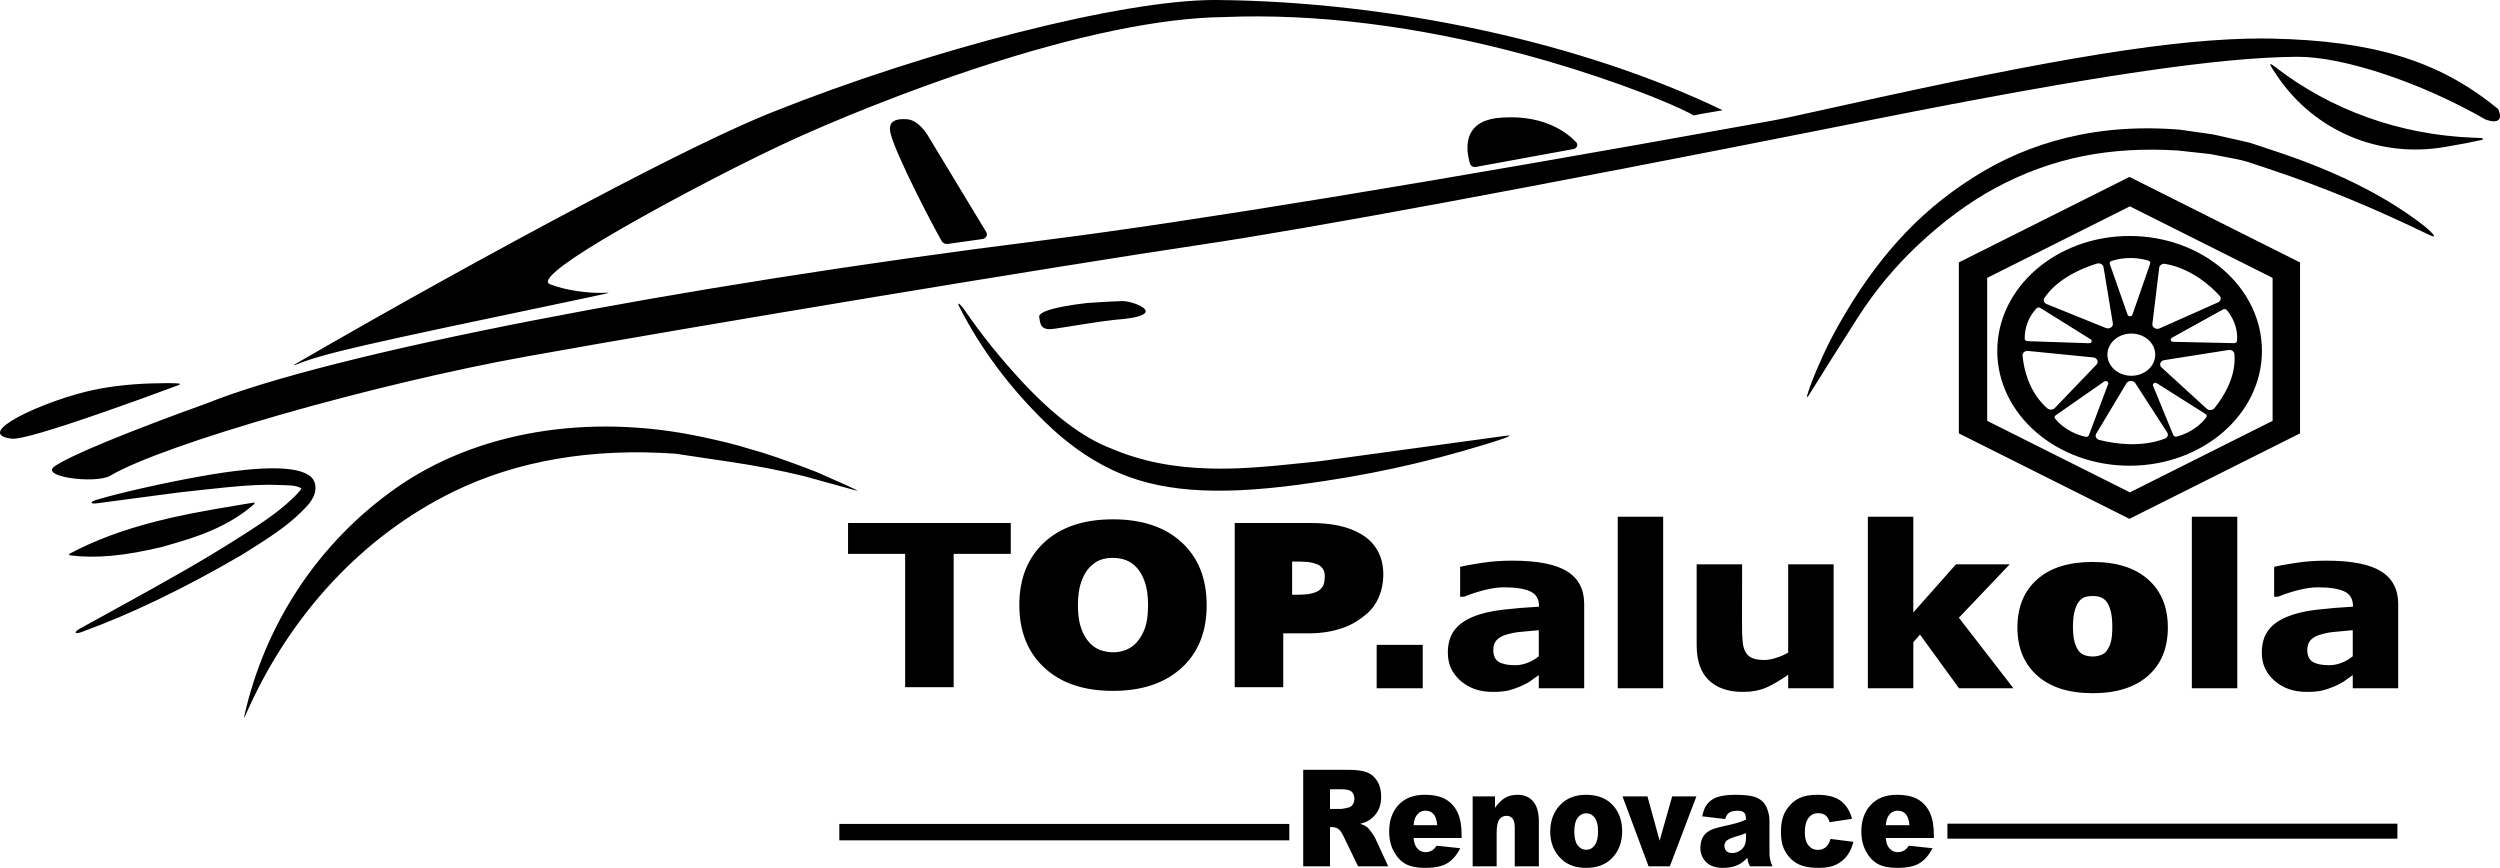 <svg xmlns="http://www.w3.org/2000/svg" xml:space="preserve" shape-rendering="geometricPrecision" text-rendering="geometricPrecision" image-rendering="optimizeQuality" fill-rule="evenodd" clip-rule="evenodd" xmlns:xlink="http://www.w3.org/1999/xlink" viewBox="0 0 602.36 209.11">  <g id="Layer_1">       <path fill="#000000" d="M236.68,57.6 C237.58,57.48 238.07,56.61 237.63,55.91 L223.48,32.53 C222.01,30.22 220.2,28.83 218.55,28.73 C217.05,28.63 216.08,28.76 215.41,29.15 C214.43,29.71 214.18,30.81 214.66,32.46 C215.36,34.94 217.44,39.68 220.62,46.09 C222.8,50.49 225.59,55.83 226.94,58.16 C227.2,58.61 227.77,58.86 228.34,58.78 L236.68,57.6 L236.68,57.6 zM231.14,73.91 C230.46,72.57 231.33,73.13 232.44,74.75 C236.57,80.76 240.81,86.04 246.09,91.76 C253.79,100.09 261.03,105.53 267.83,108.1 C274.97,111.13 282.66,112.67 291.7,112.89 C297.95,113.03 303.39,112.69 316.12,111.33 L317.65,111.17 C340.5,108.06 334.79,108.84 357.63,105.71 L362.73,105.01 C364.99,104.7 363.18,105.46 357.66,107.14 C342.75,111.68 329.29,114.59 313.21,116.75 C292.51,119.53 278.86,118.44 267.81,113.14 C262.18,110.44 256.85,106.63 251.78,101.67 C243.17,93.26 236.23,83.93 231.14,73.91 L231.14,73.91 zM500.93,32.52 C492.84,34.15 485.13,37.05 478.21,41.08 C471.11,45.22 464.68,50.26 459.18,56.02 C453.93,61.52 449.13,67.92 444.77,75.25 C442.35,79.32 440.59,82.64 439.17,85.82 C437.11,90.39 436.16,92.79 435.45,95.17 C435.22,95.97 435.56,95.77 436.07,94.82 C436.07,94.82 436.61,93.96 437.84,92.01 L441.52,86.13 C443.64,82.76 445.7,79.52 447.73,76.35 C451.81,70 456.64,64.19 462.12,59.04 C468.19,53.35 474.32,48.81 480.59,45.4 C487.39,41.7 494.61,39.07 501.95,37.6 C508.95,36.21 516.51,35.76 524.69,36.26 L531.41,36.99 C532.36,37.09 532.78,37.15 533.25,37.25 L538.11,38.19 C539.97,38.55 540.81,38.75 541.71,39.05 L547.49,40.98 C559.67,45.05 572.1,50.19 585.42,56.65 C587.59,57.71 586.12,55.91 582.78,53.43 C573.82,46.76 562.47,41.16 548.53,36.53 L542.84,34.64 C542.36,34.47 541.93,34.35 540.92,34.12 L534.06,32.57 C533.57,32.45 533.14,32.37 532.14,32.23 L525.1,31.23 C522.52,31.03 519.94,30.92 517.36,30.92 C511.69,30.92 506.19,31.45 500.93,32.52 L500.93,32.52 zM423.65,29.67 C345.07,43.87 286.01,53.55 251.58,57.87 C162.47,69.03 79.43,85.22 49.82,97.19 C42.05,99.95 32.07,103.75 25.71,106.38 C19.42,108.98 15.22,110.97 13.23,112.3 C11.61,113.38 12.85,114.45 16.43,115.09 C20.37,115.79 24.92,115.59 26.5,114.65 C39.4,107.01 89.89,92.54 126.92,85.88 C167.86,78.51 255.46,64 289.79,58.89 C315.7,55.04 370.29,44.91 441.62,30.74 L451.58,28.75 C504.01,18.33 534.77,13.78 553.51,13.68 C564.61,13.62 583.42,19.89 598.94,28.83 C601.89,29.88 603.11,28.82 601.9,26.26 L600.85,25.42 C587.2,14.54 571.53,9.81 547.41,9.3 C546.64,9.28 545.86,9.27 545.07,9.27 C524.48,9.27 496.11,13.81 443.62,25.5 C432.95,27.88 429.6,28.59 426.89,29.09 L423.65,29.67 L423.65,29.67 zM185.85,27.12 C176.38,30.91 161.47,38.17 141.55,48.7 C118.56,60.86 95.29,73.75 71.07,87.76 C70.79,87.93 70.84,88.03 71.15,87.91 C78.43,85.07 85.4,83.47 141.93,71.63 C146.1,70.76 147.21,70.49 146.37,70.53 C141.84,70.78 136.18,69.94 132.5,68.48 C130.47,67.67 134.74,64.04 145,57.87 C155.92,51.29 174.83,41.26 187.97,35.06 C201.27,28.8 219.44,21.64 235.3,16.42 C259.46,8.46 279.8,4.27 294.99,4.11 C316.99,3.19 341.71,6.28 367.21,13.13 C382.8,17.32 400.2,23.56 408.21,27.84 C408.08,27.75 410.92,27.23 415.06,26.57 C381.49,10.35 335.77,0.39 293.17,0 C292.98,0 292.78,0 292.58,0 C270.54,0 224.25,11.76 185.85,27.12 L185.85,27.12 zM400.38,33.1 C400.38,33.1 400.37,33.1 400.37,33.1 C400.37,33.1 400.38,33.1 400.38,33.1 L400.38,33.1 zM261.92,73.01 C260.19,73.19 257.76,73.55 256.05,73.88 C252.21,74.62 250.28,75.47 250.39,76.35 C250.57,77.79 250.76,78.35 251.18,78.76 C251.72,79.3 252.67,79.43 254.23,79.19 C255.4,79.02 256.56,78.84 257.72,78.65 C264.44,77.55 267.84,77.08 270.98,76.83 C274.41,76.43 276.15,75.78 276.04,74.93 C275.97,74.4 275.14,73.79 273.75,73.26 C272.57,72.82 271.2,72.52 270.43,72.54 C269.45,72.57 268.22,72.62 266.76,72.7 C265.28,72.78 263.28,72.91 261.92,73.01 L261.92,73.01 zM43.1,92.4 C43.35,92.42 43.39,92.65 43.16,92.74 C37.55,94.84 31.53,97.02 25.06,99.27 C12.29,103.72 4.72,105.92 2.88,105.7 C-0.88,105.26 -0.96,103.77 2.64,101.48 C6.51,99.01 14.24,95.97 20.69,94.38 C25.26,93.24 30.65,92.56 36.46,92.38 C39.54,92.28 41.54,92.29 43.1,92.4 L43.1,92.4 zM379.09,35.92 C379.5,35.84 379.82,35.6 379.96,35.25 C380.11,34.91 380.03,34.54 379.77,34.27 C378.12,32.51 375.93,31.04 373.47,30.02 C369.71,28.46 365.34,27.93 360.51,28.46 C356.83,28.96 354.57,30.64 353.84,33.43 C353.39,35.13 353.52,37.28 354.21,39.48 C354.38,40.01 354.99,40.33 355.6,40.22 L379.09,35.92 L379.09,35.92 zM548.73,18.39 C546.6,15.26 546.5,14.83 548.19,16.13 C561.63,26.54 578.22,32.47 595.81,33.17 C596.99,33.22 597.66,33.25 597.8,33.26 C598.38,33.31 598.41,33.62 597.84,33.74 C595.09,34.35 593.12,34.72 588.97,35.43 C573.21,38.13 557.68,31.56 548.73,18.39 L548.73,18.39 zM16.82,133.8 C16.63,133.78 16.59,133.51 16.77,133.42 C22.76,130.22 29.46,127.72 37.52,125.65 C43.07,124.23 47.9,123.28 59.04,121.44 L61.12,121.1 C61.41,121.05 61.44,121.27 61.18,121.5 C58.34,124.02 54.96,126.09 50.71,127.92 C47.8,129.16 45.24,130.02 39.37,131.69 L39.15,131.76 C29.92,133.97 23.01,134.6 16.82,133.8 L16.82,133.8 zM59.29,172.01 C59.01,172.64 58.73,173.1 58.79,172.83 C63.75,150.36 76.72,130.77 95.32,117.66 C114.71,104 141.61,99.45 168.89,105.22 C173.82,106.26 177.82,107.26 180.26,108.06 C184.55,109.22 189.24,110.83 196.78,113.74 C200.35,115.3 202.81,116.39 204.24,117.05 C206.66,118.18 207.03,118.4 206.07,118.13 L193.67,114.71 C187.98,113.34 182.28,112.23 176.59,111.38 L162.79,109.32 C142.58,107.89 124.49,111 109.14,118.52 C87.44,129.16 69.83,148.06 59.29,172.01 L59.29,172.01 zM23.3,121.28 C21.7,121.49 21.62,120.91 23.19,120.45 C28.89,118.74 39.22,116.41 48.16,114.8 C64.01,111.95 73.32,112.21 75.47,115.55 C76.63,117.48 75.92,120.05 73.61,122.31 C70.32,125.76 67.15,128.15 59.52,132.9 L58.15,133.76 C44.36,141.79 31.51,147.98 19.61,152.3 C17.91,152.92 17.72,152.31 19.34,151.41 C20.16,150.96 19.21,151.49 26.04,147.73 C42.02,138.96 48.91,135 56.7,130.08 L57.12,129.82 C64.91,124.91 68.12,122.51 71.44,119.16 L71.67,118.91 C72.23,118.3 72.46,118.02 72.58,117.79 C72.61,117.69 72.51,117.61 72.23,117.47 C71.25,117.01 70.22,116.9 66.07,116.83 L64.72,116.8 C60.85,116.83 57.47,117.08 49.66,117.93 L49.23,117.98 C42.7,118.69 44.33,118.49 37.82,119.35 L23.3,121.28 L23.3,121.28 zM259.72,145.81 C259.71,148.03 259.97,149.88 260.49,151.35 C260.98,152.75 261.63,153.89 262.46,154.8 C263.23,155.65 264.09,156.25 265.05,156.6 C266.09,156.98 267.14,157.17 268.19,157.17 C269.27,157.17 270.32,156.97 271.33,156.57 C272.34,156.16 273.19,155.56 273.88,154.77 C274.76,153.75 275.43,152.6 275.88,151.3 C276.38,149.89 276.62,148.04 276.62,145.78 C276.62,143.59 276.36,141.75 275.85,140.25 C275.35,138.82 274.7,137.66 273.89,136.77 C273.12,135.93 272.26,135.33 271.3,134.97 C270.32,134.6 269.29,134.42 268.19,134.41 C267.04,134.41 266,134.58 265.07,134.92 C264.24,135.22 263.37,135.84 262.48,136.76 C261.71,137.56 261.05,138.71 260.51,140.22 C259.99,141.7 259.72,143.56 259.72,145.81 L259.72,145.81 zM290.74,145.81 C290.74,152.22 288.72,157.26 284.69,160.93 C280.64,164.62 275.14,166.46 268.16,166.46 C261.13,166.46 255.62,164.6 251.62,160.87 C247.61,157.15 245.61,152.13 245.6,145.81 C245.59,139.45 247.6,134.4 251.61,130.68 C255.6,126.98 261.12,125.13 268.16,125.13 C275.16,125.13 280.68,126.97 284.7,130.66 C288.72,134.34 290.74,139.41 290.74,145.81 L290.74,145.81 zM316.82,142.75 C317.32,142.56 317.66,142.39 317.82,142.25 C318.37,141.8 318.72,141.37 318.88,140.97 C319.09,140.43 319.19,139.69 319.19,138.73 C319.19,138 319,137.39 318.63,136.92 C318.24,136.43 317.81,136.11 317.32,135.95 C316.46,135.62 315.62,135.43 314.8,135.38 C314.09,135.33 312.93,135.3 311.33,135.3 L311.33,143.3 L313.05,143.29 C314.04,143.26 314.78,143.21 315.29,143.14 C315.85,143.04 316.36,142.91 316.82,142.75 L316.82,142.75 zM333.3,138.48 C333.3,140.35 332.96,142.1 332.28,143.74 C331.58,145.41 330.59,146.8 329.31,147.9 C328.44,148.64 327.58,149.27 326.7,149.81 C325.65,150.44 324.62,150.92 323.56,151.29 C322.35,151.71 321.11,152.03 319.83,152.24 C318.38,152.48 316.89,152.6 315.32,152.6 L309.19,152.6 L309.19,165.57 L297.5,165.57 L297.5,126.02 L315.57,126.01 C318.21,126.01 320.56,126.22 322.52,126.64 C324.46,127.05 326.24,127.72 327.82,128.61 C329.55,129.6 330.92,130.93 331.87,132.58 C332.83,134.24 333.31,136.23 333.3,138.48 L333.3,138.48 zM502.3,143.88 C501.9,144.01 501.48,144.3 501.05,144.77 C500.63,145.22 500.26,145.94 499.95,146.93 C499.63,147.96 499.47,149.31 499.46,150.97 C499.46,152.6 499.61,153.91 499.92,154.89 C500.19,155.76 500.53,156.45 500.96,156.96 C501.31,157.37 501.73,157.66 502.23,157.84 C502.86,158.07 503.55,158.18 504.31,158.18 C504.9,158.18 505.52,158.06 506.16,157.84 C506.69,157.65 507.1,157.39 507.39,157.07 C507.9,156.43 508.28,155.72 508.53,154.95 C508.82,153.94 508.96,152.62 508.95,150.97 C508.94,149.3 508.79,147.98 508.51,147.03 C508.22,146.06 507.87,145.33 507.46,144.85 C507.06,144.39 506.63,144.07 506.17,143.91 C505.62,143.71 504.97,143.61 504.22,143.61 C503.49,143.61 502.86,143.7 502.3,143.88 L502.3,143.88 zM522.33,151.23 C522.32,156.14 520.75,159.99 517.6,162.79 C514.42,165.61 509.95,167.02 504.22,167.02 C498.49,167.02 494.04,165.61 490.87,162.79 C487.68,159.95 486.09,156.11 486.08,151.23 C486.08,146.29 487.67,142.41 490.85,139.59 C494.01,136.79 498.46,135.4 504.22,135.4 C509.97,135.4 514.43,136.81 517.59,139.63 C520.76,142.44 522.34,146.32 522.33,151.23 L522.33,151.23 zM528.11,165.83 L539.06,165.83 L539.06,124.5 L528.11,124.5 L528.11,165.83 L528.11,165.83 zM566.88,158.13 L566.88,151.84 C565.02,152 563.51,152.14 562.36,152.26 C561.27,152.35 560.17,152.58 558.97,152.94 C558.03,153.21 557.28,153.65 556.72,154.24 C556.2,154.82 555.93,155.59 555.93,156.57 C555.92,157.98 556.37,158.96 557.26,159.49 C558.15,160.01 559.48,160.28 561.2,160.28 C562.15,160.28 563.16,160.09 564.15,159.71 C565.16,159.33 566.08,158.8 566.88,158.13 L566.88,158.13 zM566.88,162.66 C566.46,162.95 566.1,163.21 565.35,163.75 L564.87,164.1 C564.21,164.55 563.41,164.98 562.49,165.37 C561.32,165.85 560.45,166.15 559.63,166.35 C558.68,166.59 557.37,166.71 555.76,166.71 C552.65,166.71 550.1,165.82 548.05,164.04 C546,162.25 544.98,160.02 544.97,157.3 C544.97,155.08 545.48,153.28 546.52,151.89 C547.52,150.54 549.01,149.45 551.02,148.62 C552.96,147.81 555.32,147.25 558.09,146.92 C560.84,146.6 563.78,146.35 566.94,146.17 L566.94,146.01 C566.92,144.29 566.22,143.13 564.81,142.48 C563.4,141.83 561.3,141.51 558.42,141.51 C557.14,141.51 555.65,141.72 553.91,142.14 C552.23,142.55 550.56,143.1 548.87,143.78 L547.94,143.78 L547.94,136.57 C548.91,136.32 550.46,136.04 553.18,135.62 C555.48,135.26 557.91,135.09 560.5,135.09 C566.53,135.08 570.93,135.94 573.69,137.65 C576.44,139.35 577.83,141.99 577.83,145.49 L577.83,165.83 L566.88,165.83 L566.88,162.66 L566.88,162.66 zM218.09,165.57 L218.09,133.45 L204.33,133.45 L204.33,126.02 L243.54,126.02 L243.54,133.45 L229.78,133.45 L229.78,165.57 L218.09,165.57 L218.09,165.57 zM331.7,165.83 L342.8,165.83 L342.8,155.37 L331.7,155.37 L331.7,165.83 L331.7,165.83 zM370.76,158.13 L370.76,151.84 C368.89,152 367.39,152.14 366.24,152.26 C365.15,152.35 364.05,152.58 362.85,152.94 C361.91,153.21 361.15,153.65 360.6,154.24 C360.07,154.82 359.81,155.59 359.8,156.57 C359.8,157.98 360.25,158.96 361.14,159.49 C362.02,160.01 363.36,160.28 365.08,160.28 C366.03,160.28 367.03,160.09 368.02,159.71 C369.04,159.33 369.96,158.8 370.76,158.13 L370.76,158.13 zM370.76,162.66 C370.33,162.95 369.97,163.21 369.22,163.75 L368.74,164.1 C368.09,164.55 367.28,164.98 366.36,165.37 C365.2,165.85 364.32,166.15 363.51,166.35 C362.55,166.59 361.25,166.71 359.63,166.71 C356.53,166.71 353.98,165.82 351.92,164.04 C349.87,162.25 348.85,160.02 348.85,157.3 C348.84,155.08 349.36,153.28 350.39,151.89 C351.4,150.54 352.89,149.45 354.89,148.62 C356.83,147.81 359.2,147.25 361.97,146.92 C364.71,146.6 367.66,146.35 370.82,146.17 L370.82,146.01 C370.8,144.29 370.1,143.13 368.69,142.48 C367.27,141.83 365.17,141.51 362.3,141.51 C361.01,141.51 359.53,141.72 357.78,142.14 C356.11,142.55 354.44,143.1 352.75,143.78 L351.81,143.78 L351.81,136.57 C352.79,136.32 354.33,136.04 357.06,135.62 C359.36,135.26 361.79,135.09 364.37,135.09 C370.41,135.08 374.81,135.94 377.57,137.65 C380.31,139.35 381.7,141.99 381.7,145.49 L381.7,165.83 L370.76,165.83 L370.76,162.66 L370.76,162.66 zM389.78,165.83 L400.73,165.83 L400.73,124.5 L389.78,124.5 L389.78,165.83 L389.78,165.83 zM441.8,165.83 L430.85,165.83 L430.85,162.58 C428.85,163.98 427.13,164.98 425.6,165.65 C423.98,166.36 422.1,166.71 419.92,166.71 C416.42,166.71 413.69,165.77 411.74,163.9 C409.78,162.02 408.8,159.22 408.8,155.44 L408.8,135.97 L419.75,135.97 L419.73,150.85 C419.73,152.21 419.78,153.5 419.88,154.64 C419.96,155.57 420.2,156.42 420.58,157.12 C420.92,157.74 421.46,158.23 422.15,158.54 C422.84,158.86 423.86,159.02 425.11,159.02 C425.89,159.02 426.83,158.86 427.88,158.53 C429,158.19 429.99,157.75 430.85,157.23 L430.85,135.97 L441.8,135.97 L441.8,165.83 L441.8,165.83 zM485.12,165.83 L472.01,165.83 L462.61,152.9 L461,154.75 L461,165.83 L450.05,165.83 L450.05,124.51 L461,124.51 L461,147.57 L471.28,135.97 L484.23,135.97 L471.98,148.84 L485.12,165.83 L485.12,165.83 zM471.97,63.23 L513.08,42.63 L554.18,63.23 L554.18,104.42 L513.08,125.01 L471.97,104.42 L471.97,63.23 L471.97,63.23 zM547.57,101.4 L513.19,118.63 L478.8,101.4 L478.8,66.95 L513.19,49.72 L547.57,66.95 L547.57,101.4 L547.57,101.4 zM545,84.54 C545,99.82 530.73,112.21 513.11,112.21 C495.5,112.21 481.23,99.82 481.23,84.54 C481.23,69.25 495.5,56.86 513.11,56.86 C530.73,56.86 545,69.25 545,84.54 L545,84.54 zM505.23,63.51 C503.09,64.16 500.96,65.06 499.12,66.09 C496.26,67.69 494.05,69.61 492.59,71.79 C492.23,72.31 492.48,73 493.13,73.26 L507.37,79.02 C507.78,79.19 508.24,79.15 508.61,78.91 C508.97,78.68 509.15,78.3 509.08,77.92 L506.83,64.36 C506.72,63.7 505.95,63.3 505.23,63.51 L505.23,63.51 zM534.81,71.27 C533.42,69.73 531.74,68.27 530.01,67.09 C527.34,65.27 524.53,64.08 521.68,63.58 C521,63.46 520.33,63.89 520.25,64.51 L518.6,78.06 C518.56,78.46 518.75,78.82 519.13,79.05 C519.5,79.27 519.97,79.29 520.37,79.11 L534.41,72.86 C535.09,72.56 535.28,71.79 534.81,71.27 L534.81,71.27 zM533.54,98.36 C534.85,96.76 535.99,94.96 536.81,93.19 C538.08,90.45 538.6,87.77 538.36,85.27 C538.3,84.66 537.63,84.22 536.93,84.33 L521.47,86.77 C521.03,86.84 520.68,87.1 520.53,87.48 C520.39,87.85 520.5,88.25 520.81,88.53 L531.67,98.46 C532.2,98.95 533.1,98.89 533.54,98.36 L533.54,98.36 zM505.8,106 C507.96,106.55 510.3,106.9 512.49,107 C515.89,107.15 518.97,106.7 521.63,105.68 C522.27,105.43 522.53,104.75 522.18,104.21 L514.49,92.32 C514.27,91.98 513.86,91.78 513.41,91.78 C512.96,91.79 512.56,92 512.35,92.35 L505.07,104.5 C504.72,105.09 505.07,105.81 505.8,106 L505.8,106 zM487.32,85.68 C487.49,87.64 487.95,89.65 488.63,91.47 C489.68,94.28 491.26,96.62 493.31,98.4 C493.8,98.83 494.63,98.8 495.09,98.32 L505.14,87.84 C505.43,87.54 505.5,87.14 505.33,86.78 C505.17,86.41 504.79,86.16 504.34,86.12 L488.67,84.56 C487.91,84.48 487.26,85.02 487.32,85.68 L487.32,85.68 zM508.73,62.89 C509.78,62.54 510.99,62.3 512.18,62.21 C514.06,62.06 515.92,62.27 517.67,62.81 C517.99,62.91 518.17,63.23 518.07,63.53 L513.81,75.78 C513.73,76.03 513.5,76.19 513.23,76.2 C512.96,76.21 512.72,76.06 512.63,75.82 L508.35,63.63 C508.24,63.33 508.4,63 508.73,62.89 L508.73,62.89 zM531.6,100.53 C531,101.35 530.19,102.17 529.29,102.86 C527.87,103.94 526.24,104.73 524.46,105.2 C524.13,105.28 523.77,105.12 523.64,104.83 L518.78,92.98 C518.68,92.74 518.75,92.49 518.96,92.34 C519.18,92.2 519.46,92.2 519.7,92.35 L531.39,99.74 C531.7,99.92 531.79,100.28 531.6,100.53 L531.6,100.53 zM502.52,105.25 C501.43,105.01 500.28,104.6 499.24,104.08 C497.6,103.26 496.22,102.18 495.15,100.86 C494.95,100.62 495.01,100.27 495.3,100.07 L506.96,91.95 C507.19,91.79 507.49,91.77 507.72,91.9 C507.95,92.03 508.04,92.27 507.95,92.52 L503.32,104.83 C503.21,105.13 502.85,105.32 502.52,105.25 L502.52,105.25 zM487.85,81.65 C487.81,80.68 487.95,79.61 488.24,78.6 C488.7,77.01 489.52,75.55 490.69,74.29 C490.9,74.06 491.31,74.02 491.61,74.2 L503.69,81.73 C503.93,81.87 504.03,82.11 503.95,82.34 C503.87,82.56 503.63,82.71 503.34,82.7 L488.54,82.2 C488.17,82.2 487.86,81.95 487.85,81.65 L487.85,81.65 zM536.52,74.69 C537.19,75.47 537.77,76.42 538.19,77.4 C538.86,78.93 539.13,80.54 538.99,82.15 C538.96,82.44 538.66,82.68 538.3,82.68 L523.66,82.36 C523.36,82.36 523.12,82.21 523.04,81.99 C522.96,81.76 523.07,81.52 523.31,81.38 L535.59,74.58 C535.9,74.4 536.32,74.45 536.52,74.69 L536.52,74.69 zM519.29,85.45 C519.29,88.26 516.72,90.54 513.54,90.54 C510.35,90.54 507.77,88.26 507.77,85.45 C507.77,82.65 510.35,80.37 513.54,80.37 C516.72,80.37 519.29,82.65 519.29,85.45 L519.29,85.45 zM202.23,198.52 L310.65,198.52 L310.65,202.48 L202.23,202.48 L202.23,198.52 L202.23,198.52 zM469.22,198.45 L577.64,198.45 L577.64,202.08 L469.22,202.08 L469.22,198.45 L469.22,198.45 zM314,208.73 L314,185.48 L324.72,185.48 C326.71,185.48 328.23,185.67 329.28,186.05 C330.33,186.43 331.18,187.14 331.82,188.17 C332.47,189.2 332.79,190.46 332.79,191.93 C332.79,193.23 332.54,194.35 332.05,195.28 C331.55,196.22 330.88,196.96 330.01,197.54 C329.44,197.92 328.68,198.24 327.76,198.47 C328.53,198.75 329.09,199.04 329.44,199.32 C329.68,199.53 330.05,199.97 330.46,200.55 C330.91,201.17 331.21,201.65 331.37,201.99 L334.48,208.73 L327.21,208.73 L323.78,201.62 C323.32,200.68 322.94,200.1 322.6,199.83 C322.14,199.47 321.62,199.29 321.04,199.29 L320.46,199.29 L320.46,208.73 L314,208.73 L314,208.73 zM320.46,194.9 L323.17,194.9 C323.47,194.89 324.04,194.79 324.88,194.58 C325.31,194.48 325.67,194.24 325.93,193.85 C326.2,193.46 326.33,193.02 326.33,192.5 C326.33,191.75 326.11,191.17 325.69,190.77 C325.26,190.37 324.45,190.17 323.29,190.17 L320.46,190.17 L320.46,194.9 L320.46,194.9 zM352.17,201.91 L340.59,201.91 C340.68,202.93 340.94,203.72 341.33,204.23 C341.89,204.95 342.63,205.32 343.53,205.32 C344.09,205.32 344.63,205.16 345.14,204.84 C345.47,204.63 345.81,204.27 346.15,203.78 L351.85,204.37 C350.99,206.05 349.94,207.26 348.69,208.01 C347.46,208.74 345.7,209.11 343.4,209.11 C341.41,209.11 339.85,208.8 338.69,208.17 C337.54,207.54 336.6,206.55 335.85,205.18 C335.09,203.79 334.71,202.18 334.71,200.34 C334.71,197.7 335.46,195.58 336.97,193.94 C338.48,192.32 340.56,191.5 343.23,191.5 C345.39,191.5 347.09,191.87 348.34,192.6 C349.59,193.33 350.54,194.39 351.2,195.77 C351.85,197.15 352.17,198.96 352.17,201.18 L352.17,201.91 L352.17,201.91 zM346.29,198.82 C346.18,197.57 345.88,196.67 345.4,196.14 C344.9,195.6 344.26,195.33 343.47,195.33 C342.56,195.33 341.83,195.73 341.26,196.55 C340.92,197.04 340.7,197.79 340.6,198.82 L346.29,198.82 L346.29,198.82 zM354.83,191.88 L360.21,191.88 L360.21,194.63 C361.02,193.5 361.83,192.71 362.65,192.23 C363.47,191.74 364.47,191.5 365.67,191.5 C367.26,191.5 368.51,192.04 369.42,193.11 C370.33,194.18 370.78,195.81 370.78,198.02 L370.78,208.73 L364.97,208.73 L364.97,199.45 C364.97,198.39 364.8,197.65 364.45,197.23 C364.09,196.78 363.6,196.56 362.97,196.57 C362.27,196.57 361.7,196.86 361.26,197.45 C360.83,198.04 360.61,199.09 360.61,200.62 L360.61,208.73 L354.83,208.73 L354.83,191.88 L354.83,191.88 zM373.52,200.36 C373.52,197.8 374.3,195.68 375.85,194.01 C377.4,192.34 379.5,191.5 382.14,191.5 C385.15,191.5 387.43,192.48 388.98,194.44 C390.22,196.01 390.85,197.96 390.85,200.26 C390.85,202.85 390.08,204.97 388.53,206.63 C386.99,208.29 384.87,209.11 382.14,209.11 C379.72,209.11 377.76,208.42 376.28,207.05 C374.44,205.35 373.52,203.11 373.52,200.36 L373.52,200.36 zM379.32,200.34 C379.32,200.35 379.32,200.35 379.32,200.36 C379.32,201.86 379.59,202.96 380.13,203.68 C380.68,204.39 381.36,204.75 382.18,204.75 C383.02,204.75 383.7,204.4 384.23,203.68 C384.77,202.96 385.04,201.83 385.04,200.28 C385.04,198.82 384.77,197.74 384.23,197.02 C383.69,196.31 383.02,195.95 382.23,195.95 C381.39,195.95 380.69,196.31 380.13,197.04 C379.59,197.75 379.32,198.85 379.32,200.34 L379.32,200.34 zM390.93,191.88 L396.94,191.88 L399.88,202.56 L402.9,191.88 L408.74,191.88 L402.34,208.73 L397.21,208.73 L390.93,191.88 L390.93,191.88 zM415.67,197.34 L410.15,196.69 C410.56,194.58 411.27,193.45 412.74,192.53 C413.26,192.2 414,191.95 414.93,191.77 C415.88,191.59 416.89,191.5 417.94,191.5 C419.68,191.5 421.07,191.61 422.12,191.83 C423.16,192.04 424.04,192.49 424.75,193.18 C425.24,193.65 425.62,194.33 425.91,195.22 C426.2,196.09 426.34,196.92 426.34,197.71 L426.34,205.15 C426.34,206.7 426.47,207.36 427.06,208.73 L421.64,208.73 C421.21,207.86 421.16,207.72 421.01,206.67 C420.26,207.48 419.5,208.06 418.75,208.4 C417.72,208.88 416.53,209.11 415.17,209.11 C413.38,209.11 412.02,208.65 411.09,207.72 C410.16,206.78 409.69,205.64 409.69,204.27 C409.69,203 410.03,201.95 410.7,201.12 C411.37,200.29 412.62,199.67 414.42,199.27 C416.59,198.79 418,198.45 418.64,198.26 C419.28,198.06 419.96,197.8 420.69,197.48 C420.69,197.48 420.69,197.47 420.69,197.47 C420.69,196.68 420.54,196.13 420.25,195.82 C419.95,195.5 419.43,195.34 418.7,195.34 C417.75,195.35 417.04,195.52 416.57,195.85 C416.2,196.12 415.9,196.61 415.67,197.34 L415.67,197.34 zM420.69,200.74 C419.83,201.08 419.01,201.35 418.2,201.58 C417.04,201.92 416.29,202.27 415.97,202.61 C415.65,202.95 415.49,203.35 415.49,203.79 C415.49,204.31 415.64,204.72 415.97,205.05 C416.29,205.37 416.75,205.53 417.36,205.53 C418.61,205.53 419.82,204.8 420.34,203.73 C420.57,203.23 420.69,202.57 420.69,201.77 L420.69,200.74 L420.69,200.74 zM441.05,202.13 L446.55,202.83 C445.94,205.43 444.55,207.28 442.41,208.33 C441.34,208.85 439.98,209.11 438.31,209.11 C435.09,209.11 433.1,208.49 431.57,207 C430.8,206.26 430.2,205.39 429.76,204.37 C429.32,203.38 429.11,202.05 429.11,200.39 C429.11,197.45 429.83,195.48 431.5,193.78 C432.15,193.12 432.84,192.62 433.57,192.28 C434.68,191.76 436.12,191.5 437.9,191.5 C440.36,191.5 442.25,192 443.54,192.98 C444.82,193.95 445.72,195.39 446.25,197.29 L440.81,198.1 C440.46,196.65 439.55,195.93 438.07,195.93 C437.11,195.93 436.33,196.31 435.75,197.07 C435.16,197.85 434.86,199.01 434.86,200.56 C434.86,201.94 435.15,202.99 435.74,203.7 C436.32,204.42 437.08,204.78 437.98,204.78 C438.74,204.78 439.37,204.56 439.9,204.13 C440.41,203.7 440.8,203.04 441.05,202.13 L441.05,202.13 zM465.95,201.91 L454.36,201.91 C454.46,202.93 454.71,203.72 455.1,204.23 C455.66,204.95 456.4,205.32 457.3,205.32 C457.87,205.32 458.41,205.16 458.92,204.84 C459.24,204.63 459.58,204.27 459.93,203.78 L465.62,204.37 C464.76,206.05 463.71,207.26 462.46,208.01 C461.23,208.74 459.47,209.11 457.17,209.11 C455.19,209.11 453.62,208.8 452.46,208.17 C451.32,207.54 450.38,206.55 449.62,205.18 C448.86,203.79 448.48,202.18 448.48,200.34 C448.48,197.7 449.23,195.58 450.74,193.94 C452.25,192.32 454.33,191.5 457,191.5 C459.16,191.5 460.86,191.87 462.11,192.6 C463.36,193.33 464.31,194.39 464.97,195.77 C465.62,197.15 465.95,198.96 465.95,201.18 L465.95,201.91 L465.95,201.91 zM460.07,198.82 C459.95,197.57 459.65,196.67 459.17,196.14 C458.68,195.6 458.03,195.33 457.24,195.33 C456.33,195.33 455.6,195.73 455.03,196.55 C454.69,197.04 454.47,197.79 454.37,198.82 L460.07,198.82 L460.07,198.82 z"/>  </g> </svg>